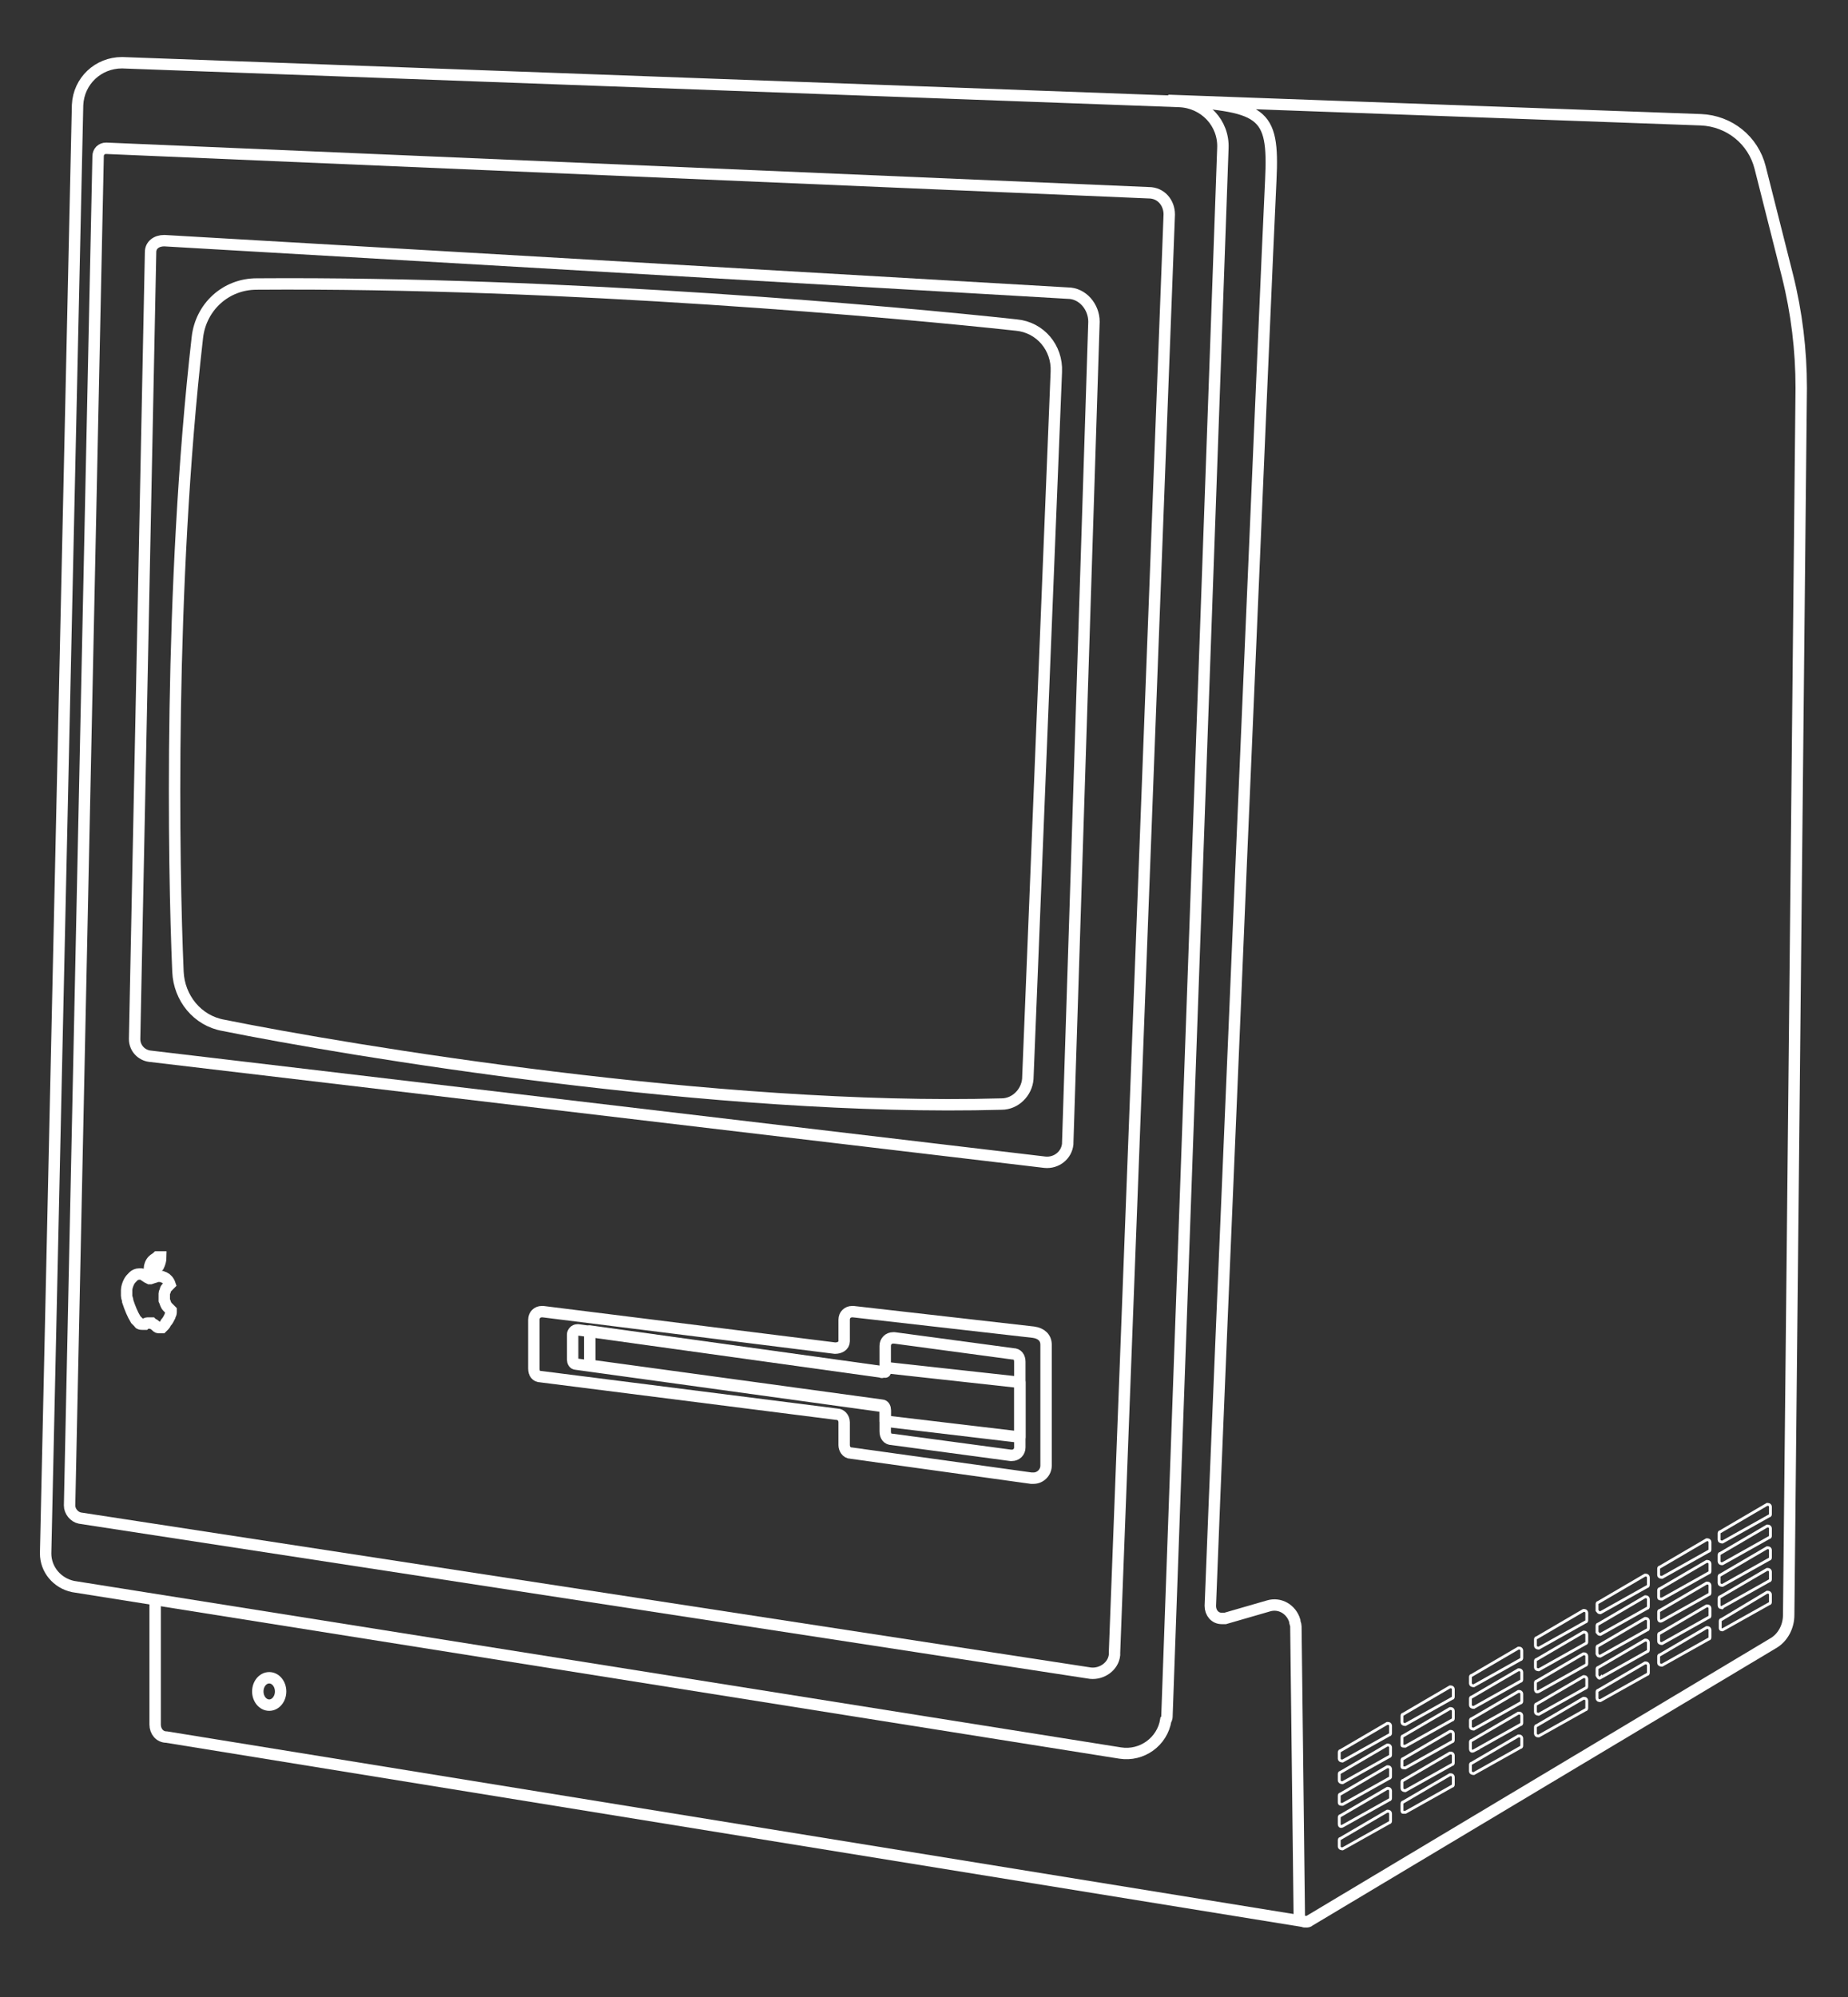 <?xml version="1.0" encoding="utf-8"?>
<!-- Generator: Adobe Illustrator 22.1.0, SVG Export Plug-In . SVG Version: 6.00 Build 0)  -->
<svg version="1.1" id="Layer_1" xmlns="http://www.w3.org/2000/svg" xmlns:xlink="http://www.w3.org/1999/xlink" x="0px" y="0px"
	 viewBox="0 0 162 175.1" style="enable-background:new 0 0 162 175.1;" xml:space="preserve">
<rect x="0" y="0" width="162" height="175.1" fill="#333333" stroke="none"/>
<style type="text/css">
	.st0{fill:none;stroke:#FFFFFF;stroke-miterlimit:10;}
	.st1{fill:none;stroke:#FFFFFF;stroke-linecap:round;stroke-linejoin:round;}
	.st2{fill:none;stroke:#FFFFFF;stroke-width:0.25;stroke-miterlimit:10;}
</style>
<title>Artboard 1</title>
<path class="st0" d="M13.2,22.1l-1.4,69c0,0.8,0.6,1.4,1.3,1.5l78.5,9.3c1,0.1,1.9-0.6,2-1.6c0,0,0-0.1,0-0.1l2.3-72
	c0-1.3-1-2.5-2.3-2.5l-79.2-4.6C13.7,21.1,13.2,21.5,13.2,22.1C13.2,22.1,13.2,22.1,13.2,22.1z"/>
<path class="st0" d="M92.6,32.6c0.1-2.1-1.4-3.9-3.5-4.1c-10.1-1.1-39.5-3.8-66.6-3.6c-2.7,0-4.9,2-5.2,4.7
	c-2.5,21.9-2.1,46.3-1.7,55.6c0.1,2.3,1.7,4.3,4,4.7c10.9,2.2,43.3,7.6,68.2,6.9c1.2,0,2.2-1,2.3-2.2L92.6,32.6z"/>
<path class="st0" d="M7,133.1l88.6,13.6c1,0.1,2-0.6,2.1-1.6c0-0.1,0-0.1,0-0.2l4.8-126.1c0-1-0.7-1.9-1.8-1.9L9.3,13
	c-0.4,0-0.7,0.3-0.7,0.7c0,0,0,0,0,0L6.1,132C6.1,132.5,6.5,133,7,133.1z"/>
<path class="st0" d="M102.3,150.4l4.9-137.4c0.1-2.2-1.6-4-3.8-4.1c0,0,0,0,0,0L10.7,5.5C8.6,5.5,6.9,7.1,6.8,9.2c0,0,0,0,0,0
	l-2.8,127c0,1.4,1,2.6,2.4,2.9l91.8,14.6c1.9,0.3,3.7-1,4-2.9C102.3,150.7,102.3,150.5,102.3,150.4z"/>
<path class="st0" d="M102.4,8.8c8.3,0.5,9.3,0.9,9,7c-0.3,5.7-4.8,111.2-5.3,125c0,0.6,0.4,1.1,1,1.1c0.1,0,0.2,0,0.3,0l3.8-1.1
	c1-0.3,2,0.3,2.3,1.3c0,0.2,0.1,0.3,0.1,0.5l0.3,25.4c0,0.3,0.3,0.5,0.6,0.5c0.1,0,0.2,0,0.3-0.1l40.6-24.3c0.9-0.5,1.4-1.5,1.4-2.5
	L157.9,34c0-3.3-0.4-6.6-1.2-9.8l-2.4-9.5c-0.6-2.4-2.7-4.1-5.2-4.2L102.4,8.8z"/>
<path class="st0" d="M13.6,140.2c0,5.1,0,9.2,0,11c0,0.6,0.4,1.1,1,1.1l99.9,16.2"/>
<path class="st1" d="M77.6,119.9v0.4l-25.9-3.6v3l25.6,3.5c0.2,0,0.3,0.2,0.3,0.4v1l11.8,1.4v-4.8L77.6,119.9z"/>
<path class="st0" d="M91.7,117.9v10.6c0,0.6-0.5,1.1-1.1,1.1c-0.1,0-0.1,0-0.2,0l-15.8-2.2c-0.4,0-0.6-0.4-0.6-0.7v-2
	c0-0.4-0.3-0.7-0.6-0.7l-26-3.3c-0.4,0-0.6-0.3-0.6-0.7v-4.3c0-0.4,0.3-0.7,0.7-0.7c0,0,0.1,0,0.1,0l25.6,3.2c0.4,0,0.8-0.2,0.8-0.6
	c0,0,0-0.1,0-0.1v-1.8c0-0.4,0.3-0.7,0.7-0.7c0,0,0.1,0,0.1,0l15.8,1.8C91.3,116.9,91.7,117.3,91.7,117.9z"/>
<path class="st0" d="M77.6,119.9V118c0-0.4,0.3-0.7,0.7-0.7c0,0,0.1,0,0.1,0l10.4,1.4c0.4,0,0.6,0.3,0.6,0.7v7.5
	c0,0.4-0.3,0.7-0.7,0.7c0,0-0.1,0-0.1,0l-10.4-1.4c-0.4,0-0.6-0.3-0.6-0.7v-1.8c0-0.2-0.1-0.3-0.3-0.4l-26.8-3.7
	c-0.2,0-0.3-0.2-0.3-0.4V117c0-0.2,0.2-0.4,0.4-0.4c0,0,0,0,0.1,0l26.6,3.7C77.3,120.4,77.5,120.2,77.6,119.9
	C77.6,120,77.6,120,77.6,119.9z"/>
<g id="vents">
	<path class="st2" d="M129.2,155.5l4.1-2.3c0.1,0,0.1-0.1,0.1-0.2v-0.6c0-0.1-0.1-0.2-0.2-0.2c0,0-0.1,0-0.1,0l-4.1,2.4
		c-0.1,0-0.1,0.1-0.1,0.2v0.5C128.9,155.4,129,155.5,129.2,155.5C129.1,155.5,129.1,155.5,129.2,155.5z"/>
	<path class="st2" d="M134.9,152.2l4.1-2.3c0.1,0,0.1-0.1,0.1-0.2v-0.6c0-0.1-0.1-0.2-0.2-0.2c0,0-0.1,0-0.1,0l-4.1,2.4
		c-0.1,0-0.1,0.1-0.1,0.2v0.5c0,0.1,0.1,0.2,0.2,0.2C134.8,152.2,134.9,152.2,134.9,152.2z"/>
	<path class="st2" d="M140.3,149.1l4.1-2.3c0.1,0,0.1-0.1,0.1-0.2V146c0-0.1-0.1-0.2-0.2-0.2c0,0-0.1,0-0.1,0l-4.1,2.4
		c-0.1,0-0.1,0.1-0.1,0.2v0.5c0,0.1,0.1,0.2,0.2,0.2C140.3,149.1,140.3,149.1,140.3,149.1z"/>
	<path class="st2" d="M145.7,146l4.1-2.3c0.1,0,0.1-0.1,0.1-0.2v-0.6c0-0.1-0.1-0.2-0.2-0.2c0,0-0.1,0-0.1,0l-4.1,2.4
		c-0.1,0-0.1,0.1-0.1,0.2v0.5C145.4,145.9,145.5,146,145.7,146C145.6,146,145.6,146,145.7,146z"/>
	<path class="st2" d="M151,142.9l4.1-2.3c0.1,0,0.1-0.1,0.1-0.2v-0.6c0-0.1-0.1-0.2-0.2-0.2c0,0-0.1,0-0.1,0l-4,2.4
		c-0.1,0-0.1,0.1-0.1,0.2v0.5C150.8,142.8,150.8,142.9,151,142.9C151,142.9,151,142.9,151,142.9z"/>
	<path class="st2" d="M123.2,158.9l4.1-2.3c0.1,0,0.1-0.1,0.1-0.2v-0.6c0-0.1-0.1-0.2-0.2-0.2c0,0-0.1,0-0.1,0L123,158
		c-0.1,0-0.1,0.1-0.1,0.2v0.5c0,0.1,0,0.2,0.1,0.2C123.1,158.9,123.1,158.9,123.2,158.9z"/>
	<path class="st2" d="M117.7,162.1l4.1-2.3c0.1,0,0.1-0.1,0.1-0.2V159c0-0.1-0.1-0.2-0.2-0.2c0,0-0.1,0-0.1,0l-4.1,2.4
		c-0.1,0-0.1,0.1-0.1,0.2v0.5C117.4,162,117.5,162.1,117.7,162.1C117.6,162.1,117.6,162.1,117.7,162.1z"/>
	<path class="st2" d="M129.2,153.5l4.1-2.3c0.1,0,0.1-0.1,0.1-0.2v-0.6c0-0.1-0.1-0.2-0.2-0.2c0,0-0.1,0-0.1,0l-4.1,2.4
		c-0.1,0-0.1,0.1-0.1,0.2v0.5C128.9,153.5,129,153.6,129.2,153.5C129.1,153.5,129.1,153.5,129.2,153.5z"/>
	<path class="st2" d="M134.9,150.3l4.1-2.3c0.1,0,0.1-0.1,0.1-0.2v-0.6c0-0.1-0.1-0.2-0.2-0.2c0,0-0.1,0-0.1,0l-4.1,2.4
		c-0.1,0-0.1,0.1-0.1,0.2v0.5C134.6,150.2,134.7,150.3,134.9,150.3C134.8,150.3,134.9,150.3,134.9,150.3z"/>
	<path class="st2" d="M140.3,147.1l4.1-2.3c0.1,0,0.1-0.1,0.1-0.2v-0.6c0-0.1-0.1-0.2-0.2-0.2c0,0-0.1,0-0.1,0l-4.1,2.4
		c-0.1,0-0.1,0.1-0.1,0.2v0.5C140.1,147.1,140.2,147.2,140.3,147.1C140.3,147.2,140.3,147.2,140.3,147.1z"/>
	<path class="st2" d="M145.7,144.1l4.1-2.3c0.1,0,0.1-0.1,0.1-0.2V141c0-0.1-0.1-0.2-0.2-0.2c0,0-0.1,0-0.1,0l-4.1,2.4
		c-0.1,0-0.1,0.1-0.1,0.2v0.5C145.4,144,145.5,144.1,145.7,144.1C145.6,144.1,145.6,144.1,145.7,144.1z"/>
	<path class="st2" d="M151,140.9l4.1-2.3c0.1,0,0.1-0.1,0.1-0.2v-0.6c0-0.1-0.1-0.2-0.2-0.2c0,0-0.1,0-0.1,0l-4.1,2.4
		c-0.1,0-0.1,0.1-0.1,0.2v0.5C150.7,140.9,150.8,141,151,140.9C150.9,141,151,141,151,140.9z"/>
	<path class="st2" d="M123.2,157l4.1-2.3c0.1,0,0.1-0.1,0.1-0.2v-0.6c0-0.1-0.1-0.2-0.2-0.2c0,0-0.1,0-0.1,0l-4.1,2.4
		c-0.1,0-0.1,0.1-0.1,0.2v0.5C122.9,156.9,123,157,123.2,157C123.1,157,123.1,157,123.2,157z"/>
	<path class="st2" d="M117.7,160.1l4.1-2.3c0.1,0,0.1-0.1,0.1-0.2v-0.6c0-0.1-0.1-0.2-0.2-0.2c0,0-0.1,0-0.1,0l-4.1,2.4
		c-0.1,0-0.1,0.1-0.1,0.2v0.5C117.4,160.1,117.5,160.2,117.7,160.1C117.6,160.2,117.6,160.2,117.7,160.1z"/>
	<path class="st2" d="M129.2,151.6l4.1-2.3c0.1,0,0.1-0.1,0.1-0.2v-0.6c0-0.1-0.1-0.2-0.2-0.2c0,0-0.1,0-0.1,0l-4.1,2.4
		c-0.1,0-0.1,0.1-0.1,0.2v0.5C128.9,151.5,129,151.6,129.2,151.6C129.1,151.6,129.1,151.6,129.2,151.6z"/>
	<path class="st2" d="M134.9,148.3l4.1-2.3c0.1,0,0.1-0.1,0.1-0.2v-0.6c0-0.1-0.1-0.2-0.2-0.2c0,0-0.1,0-0.1,0l-4.1,2.4
		c-0.1,0-0.1,0.1-0.1,0.2v0.5C134.6,148.3,134.7,148.4,134.9,148.3C134.9,148.3,134.9,148.3,134.9,148.3z"/>
	<path class="st2" d="M140.3,145.2l4.1-2.3c0.1,0,0.1-0.1,0.1-0.2v-0.6c0-0.1-0.1-0.2-0.2-0.2c0,0-0.1,0-0.1,0l-4.1,2.4
		c-0.1,0-0.1,0.1-0.1,0.2v0.5C140.1,145.2,140.1,145.2,140.3,145.2C140.3,145.2,140.3,145.2,140.3,145.2z"/>
	<path class="st2" d="M145.7,142.1l4.1-2.3c0.1,0,0.1-0.1,0.1-0.2v-0.6c0-0.1-0.1-0.2-0.2-0.2c0,0-0.1,0-0.1,0l-4.1,2.4
		c-0.1,0-0.1,0.1-0.1,0.2v0.5C145.4,142.1,145.5,142.2,145.7,142.1C145.6,142.2,145.6,142.2,145.7,142.1z"/>
	<path class="st2" d="M151,139l4.1-2.3c0.1,0,0.1-0.1,0.1-0.2v-0.6c0-0.1-0.1-0.2-0.2-0.2c0,0-0.1,0-0.1,0l-4.1,2.4
		c-0.1,0-0.1,0.1-0.1,0.2v0.5C150.7,138.9,150.8,139,151,139C150.9,139,151,139,151,139z"/>
	<path class="st2" d="M123.2,155l4.1-2.3c0.1,0,0.1-0.1,0.1-0.2V152c0-0.1-0.1-0.2-0.2-0.2c0,0-0.1,0-0.1,0l-4.1,2.4
		c-0.1,0-0.1,0.1-0.1,0.2v0.5C122.9,155,123,155,123.2,155C123.1,155,123.1,155,123.2,155z"/>
	<path class="st2" d="M117.7,158.2l4.1-2.3c0.1,0,0.1-0.1,0.1-0.2v-0.6c0-0.1-0.1-0.2-0.2-0.2c0,0-0.1,0-0.1,0l-4.1,2.4
		c-0.1,0-0.1,0.1-0.1,0.2v0.5C117.4,158.2,117.5,158.2,117.7,158.2C117.6,158.2,117.6,158.2,117.7,158.2z"/>
	<path class="st2" d="M129.2,149.7l4.1-2.3c0.1,0,0.1-0.1,0.1-0.2v-0.6c0-0.1-0.1-0.2-0.2-0.2c0,0-0.1,0-0.1,0l-4.1,2.4
		c-0.1,0-0.1,0.1-0.1,0.2v0.5C128.9,149.6,129,149.7,129.2,149.7C129.1,149.7,129.1,149.7,129.2,149.7z"/>
	<path class="st2" d="M134.9,146.4l4.1-2.3c0.1,0,0.1-0.1,0.1-0.2v-0.6c0-0.1-0.1-0.2-0.2-0.2c0,0-0.1,0-0.1,0l-4.1,2.4
		c-0.1,0-0.1,0.1-0.1,0.2v0.5C134.6,146.3,134.7,146.4,134.9,146.4C134.8,146.4,134.9,146.4,134.9,146.4z"/>
	<path class="st2" d="M140.3,143.3l4.1-2.3c0.1,0,0.1-0.1,0.1-0.2v-0.6c0-0.1-0.1-0.2-0.2-0.2c0,0-0.1,0-0.1,0l-4.1,2.4
		c-0.1,0-0.1,0.1-0.1,0.2v0.5C140.1,143.2,140.1,143.3,140.3,143.3C140.3,143.3,140.3,143.3,140.3,143.3z"/>
	<path class="st2" d="M145.7,140.2l4.1-2.3c0.1,0,0.1-0.1,0.1-0.2v-0.6c0-0.1-0.1-0.2-0.2-0.2c0,0-0.1,0-0.1,0l-4.1,2.4
		c-0.1,0-0.1,0.1-0.1,0.2v0.5C145.4,140.2,145.5,140.2,145.7,140.2C145.6,140.2,145.6,140.2,145.7,140.2z"/>
	<path class="st2" d="M151,137.1l4.1-2.3c0.1,0,0.1-0.1,0.1-0.2V134c0-0.1-0.1-0.2-0.2-0.2c0,0-0.1,0-0.1,0l-4.1,2.4
		c-0.1,0-0.1,0.1-0.1,0.2v0.5c0,0.1,0.1,0.2,0.2,0.2C150.9,137.1,151,137.1,151,137.1z"/>
	<path class="st2" d="M123.2,153.1l4.1-2.3c0.1,0,0.1-0.1,0.1-0.2V150c0-0.1-0.1-0.2-0.2-0.2c0,0-0.1,0-0.1,0l-4.1,2.4
		c-0.1,0-0.1,0.1-0.1,0.2v0.6C122.9,153.1,123,153.1,123.2,153.1C123.1,153.1,123.2,153.1,123.2,153.1z"/>
	<path class="st2" d="M117.7,156.3l4.1-2.3c0.1,0,0.1-0.1,0.1-0.2v-0.6c0-0.1-0.1-0.2-0.2-0.2c0,0-0.1,0-0.1,0l-4.1,2.4
		c-0.1,0-0.1,0.1-0.1,0.2v0.5C117.4,156.2,117.5,156.3,117.7,156.3C117.6,156.3,117.6,156.3,117.7,156.3z"/>
	<path class="st2" d="M129.2,147.8l4.1-2.3c0.1,0,0.1-0.1,0.1-0.2v-0.6c0-0.1-0.1-0.2-0.2-0.2c0,0-0.1,0-0.1,0l-4.1,2.4
		c-0.1,0-0.1,0.1-0.1,0.2v0.5C128.9,147.7,129,147.8,129.2,147.8C129.1,147.8,129.1,147.8,129.2,147.8z"/>
	<path class="st2" d="M134.9,144.5l4.1-2.3c0.1,0,0.1-0.1,0.1-0.2v-0.6c0-0.1-0.1-0.2-0.2-0.2c0,0-0.1,0-0.1,0l-4.1,2.4
		c-0.1,0-0.1,0.1-0.1,0.2v0.5C134.6,144.4,134.7,144.5,134.9,144.5C134.8,144.5,134.9,144.5,134.9,144.5z"/>
	<path class="st2" d="M140.3,141.4l4.1-2.3c0.1,0,0.1-0.1,0.1-0.2v-0.6c0-0.1-0.1-0.2-0.2-0.2c0,0-0.1,0-0.1,0l-4.1,2.4
		c-0.1,0-0.1,0.1-0.1,0.2v0.5C140.1,141.3,140.1,141.4,140.3,141.4C140.3,141.4,140.3,141.4,140.3,141.4z"/>
	<path class="st2" d="M145.7,138.3l4.1-2.3c0.1,0,0.1-0.1,0.1-0.2v-0.6c0-0.1-0.1-0.2-0.2-0.2c0,0-0.1,0-0.1,0l-4.1,2.4
		c-0.1,0-0.1,0.1-0.1,0.2v0.5C145.4,138.2,145.5,138.3,145.7,138.3C145.6,138.3,145.6,138.3,145.7,138.3z"/>
	<path class="st2" d="M151,135.2l4.1-2.3c0.1,0,0.1-0.1,0.1-0.2v-0.6c0-0.1-0.1-0.2-0.2-0.2c0,0-0.1,0-0.1,0l-4.1,2.4
		c-0.1,0-0.1,0.1-0.1,0.2v0.5C150.7,135.1,150.8,135.2,151,135.2C150.9,135.2,151,135.2,151,135.2z"/>
	<path class="st2" d="M123.2,151.2l4.1-2.3c0.1,0,0.1-0.1,0.1-0.2v-0.6c0-0.1-0.1-0.2-0.2-0.2c0,0-0.1,0-0.1,0l-4.1,2.4
		c-0.1,0-0.1,0.1-0.1,0.2v0.5C122.9,151.1,123,151.2,123.2,151.2C123.1,151.2,123.1,151.2,123.2,151.2z"/>
	<path class="st2" d="M117.7,154.4l4.1-2.3c0.1,0,0.1-0.1,0.1-0.2v-0.6c0-0.1-0.1-0.2-0.2-0.2c0,0-0.1,0-0.1,0l-4.1,2.4
		c-0.1,0-0.1,0.1-0.1,0.2v0.5C117.4,154.3,117.5,154.4,117.7,154.4C117.6,154.4,117.6,154.4,117.7,154.4z"/>
</g>
<ellipse class="st0" cx="23.6" cy="148.3" rx="1" ry="1.2"/>
<path class="st0" d="M15,115.1c0,0.1-0.1,0.2-0.1,0.3c-0.1,0.2-0.2,0.4-0.3,0.5c-0.1,0.1-0.1,0.2-0.2,0.3c-0.1,0.1-0.1,0.1-0.2,0.2
	c-0.1,0-0.2,0-0.3,0c-0.1,0-0.2-0.1-0.3-0.2c-0.1-0.1-0.2-0.1-0.3-0.2c-0.1,0-0.2,0-0.3,0c-0.1,0-0.2,0-0.3,0.1c-0.1,0-0.2,0-0.2,0
	c-0.1,0-0.3,0-0.3-0.1c-0.1-0.1-0.2-0.2-0.3-0.3c-0.3-0.5-0.5-1-0.7-1.6c0-0.2-0.1-0.3-0.1-0.5c0-0.2,0-0.3,0-0.5
	c0-0.2,0.1-0.5,0.2-0.7c0.1-0.2,0.2-0.3,0.4-0.5c0.1-0.1,0.3-0.2,0.5-0.2c0.1,0,0.2,0,0.2,0c0.1,0,0.2,0.1,0.2,0.1l0.3,0.2l0.2,0.1
	h0.1l0.3-0.1c0.1,0,0.2-0.1,0.3-0.1c0.1,0,0.2,0,0.3,0c0.1,0,0.2,0.1,0.3,0.1c0.2,0.1,0.4,0.3,0.5,0.6l0,0l-0.1,0.1
	c-0.1,0.1-0.3,0.3-0.3,0.4c0,0.1-0.1,0.2-0.1,0.3c0,0.2,0,0.4,0,0.6c0.1,0.2,0.1,0.4,0.3,0.6c0.1,0.1,0.2,0.2,0.3,0.3L15,115.1z"/>
<path class="st0" d="M14.1,110.2L14.1,110.2c0,0.3-0.1,0.6-0.2,0.8c-0.1,0.1-0.2,0.2-0.3,0.3c-0.1,0.1-0.2,0.1-0.3,0.1
	c-0.1,0-0.1,0-0.2,0l0,0c0-0.1,0-0.1,0-0.2c0-0.2,0.1-0.5,0.3-0.7c0.1-0.1,0.3-0.2,0.4-0.3C13.9,110.2,14,110.2,14.1,110.2
	L14.1,110.2z"/>
</svg>
